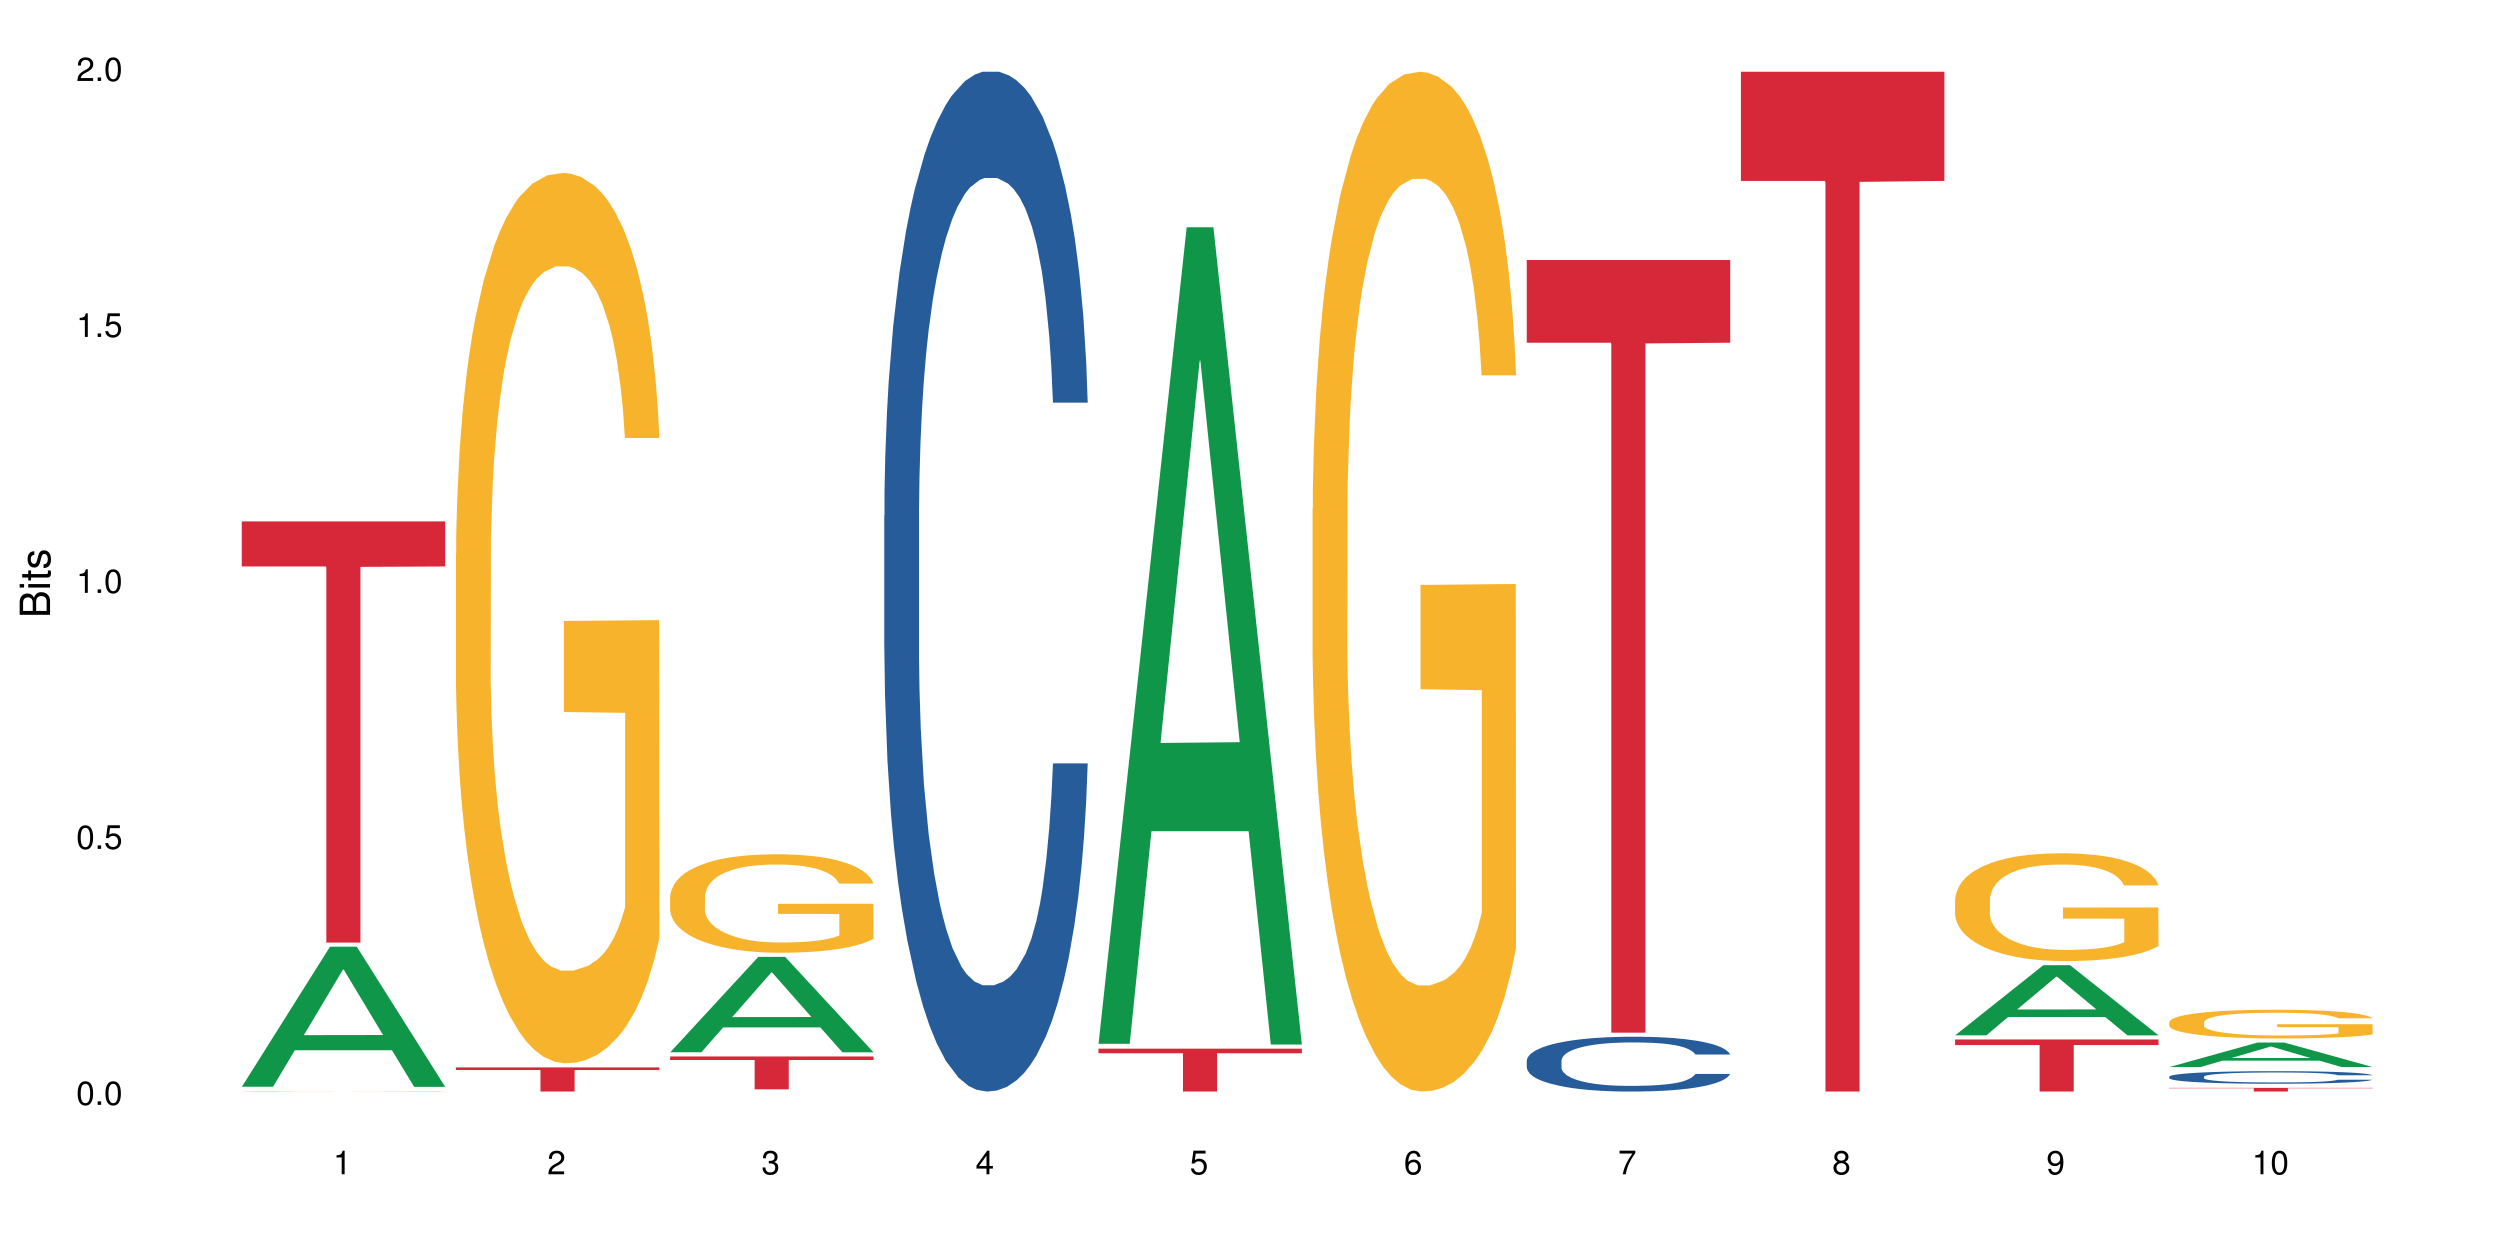<?xml version="1.0" encoding="UTF-8"?>
<svg xmlns="http://www.w3.org/2000/svg" xmlns:xlink="http://www.w3.org/1999/xlink" width="720pt" height="360pt" viewBox="0 0 720 360" version="1.1">
<defs>
<g>
<symbol overflow="visible" id="glyph0-0">
<path style="stroke:none;" d=""/>
</symbol>
<symbol overflow="visible" id="glyph0-1">
<path style="stroke:none;" d="M 2.641 -6.797 C 2 -6.797 1.422 -6.531 1.078 -6.047 C 0.641 -5.453 0.406 -4.547 0.406 -3.297 C 0.406 -1 1.188 0.219 2.641 0.219 C 4.078 0.219 4.859 -1 4.859 -3.234 C 4.859 -4.562 4.656 -5.438 4.203 -6.047 C 3.844 -6.531 3.281 -6.797 2.641 -6.797 Z M 2.641 -6.047 C 3.547 -6.047 4 -5.125 4 -3.312 C 4 -1.375 3.562 -0.484 2.625 -0.484 C 1.734 -0.484 1.281 -1.422 1.281 -3.281 C 1.281 -5.141 1.734 -6.047 2.641 -6.047 Z M 2.641 -6.047 "/>
</symbol>
<symbol overflow="visible" id="glyph0-2">
<path style="stroke:none;" d="M 1.828 -1 L 0.828 -1 L 0.828 0 L 1.828 0 Z M 1.828 -1 "/>
</symbol>
<symbol overflow="visible" id="glyph0-3">
<path style="stroke:none;" d="M 4.562 -6.797 L 1.062 -6.797 L 0.547 -3.094 L 1.328 -3.094 C 1.719 -3.562 2.047 -3.734 2.578 -3.734 C 3.484 -3.734 4.062 -3.109 4.062 -2.094 C 4.062 -1.125 3.484 -0.531 2.578 -0.531 C 1.828 -0.531 1.375 -0.906 1.188 -1.672 L 0.328 -1.672 C 0.453 -1.109 0.547 -0.844 0.75 -0.594 C 1.125 -0.078 1.828 0.219 2.594 0.219 C 3.969 0.219 4.922 -0.781 4.922 -2.219 C 4.922 -3.562 4.031 -4.484 2.719 -4.484 C 2.25 -4.484 1.859 -4.359 1.469 -4.062 L 1.734 -5.969 L 4.562 -5.969 Z M 4.562 -6.797 "/>
</symbol>
<symbol overflow="visible" id="glyph0-4">
<path style="stroke:none;" d="M 2.484 -4.844 L 2.484 0 L 3.328 0 L 3.328 -6.797 L 2.766 -6.797 C 2.469 -5.75 2.281 -5.609 0.984 -5.453 L 0.984 -4.844 Z M 2.484 -4.844 "/>
</symbol>
<symbol overflow="visible" id="glyph0-5">
<path style="stroke:none;" d="M 4.859 -0.828 L 1.281 -0.828 C 1.359 -1.391 1.672 -1.75 2.5 -2.234 L 3.469 -2.75 C 4.406 -3.266 4.906 -3.969 4.906 -4.812 C 4.906 -5.375 4.672 -5.906 4.266 -6.266 C 3.859 -6.625 3.375 -6.797 2.719 -6.797 C 1.859 -6.797 1.219 -6.5 0.844 -5.922 C 0.609 -5.562 0.5 -5.125 0.484 -4.438 L 1.328 -4.438 C 1.359 -4.906 1.406 -5.188 1.531 -5.406 C 1.75 -5.812 2.188 -6.062 2.703 -6.062 C 3.469 -6.062 4.031 -5.516 4.031 -4.781 C 4.031 -4.25 3.719 -3.797 3.125 -3.438 L 2.234 -2.938 C 0.812 -2.141 0.406 -1.5 0.328 0 L 4.859 0 Z M 4.859 -0.828 "/>
</symbol>
<symbol overflow="visible" id="glyph0-6">
<path style="stroke:none;" d="M 2.125 -3.125 L 2.578 -3.125 C 3.516 -3.125 3.984 -2.703 3.984 -1.891 C 3.984 -1.031 3.469 -0.531 2.578 -0.531 C 1.656 -0.531 1.203 -0.984 1.156 -1.969 L 0.312 -1.969 C 0.344 -1.422 0.438 -1.078 0.609 -0.766 C 0.953 -0.109 1.625 0.219 2.547 0.219 C 3.953 0.219 4.859 -0.609 4.859 -1.906 C 4.859 -2.766 4.516 -3.25 3.703 -3.516 C 4.344 -3.766 4.656 -4.25 4.656 -4.938 C 4.656 -6.109 3.875 -6.797 2.578 -6.797 C 1.203 -6.797 0.484 -6.047 0.453 -4.609 L 1.297 -4.609 C 1.312 -5.016 1.344 -5.25 1.453 -5.453 C 1.641 -5.828 2.062 -6.062 2.594 -6.062 C 3.344 -6.062 3.797 -5.625 3.797 -4.906 C 3.797 -4.422 3.609 -4.141 3.25 -3.984 C 3.016 -3.891 2.719 -3.844 2.125 -3.844 Z M 2.125 -3.125 "/>
</symbol>
<symbol overflow="visible" id="glyph0-7">
<path style="stroke:none;" d="M 3.141 -1.625 L 3.141 0 L 3.984 0 L 3.984 -1.625 L 4.984 -1.625 L 4.984 -2.391 L 3.984 -2.391 L 3.984 -6.797 L 3.359 -6.797 L 0.266 -2.516 L 0.266 -1.625 Z M 3.141 -2.391 L 1 -2.391 L 3.141 -5.359 Z M 3.141 -2.391 "/>
</symbol>
<symbol overflow="visible" id="glyph0-8">
<path style="stroke:none;" d="M 4.781 -5.031 C 4.609 -6.141 3.891 -6.797 2.844 -6.797 C 2.094 -6.797 1.422 -6.438 1.031 -5.828 C 0.609 -5.172 0.406 -4.344 0.406 -3.094 C 0.406 -1.953 0.578 -1.234 0.984 -0.625 C 1.359 -0.078 1.953 0.219 2.703 0.219 C 3.984 0.219 4.922 -0.734 4.922 -2.078 C 4.922 -3.344 4.062 -4.234 2.844 -4.234 C 2.172 -4.234 1.641 -3.969 1.281 -3.469 C 1.281 -5.125 1.828 -6.047 2.797 -6.047 C 3.391 -6.047 3.797 -5.672 3.938 -5.031 Z M 2.734 -3.484 C 3.547 -3.484 4.062 -2.922 4.062 -2 C 4.062 -1.156 3.484 -0.531 2.703 -0.531 C 1.922 -0.531 1.328 -1.188 1.328 -2.047 C 1.328 -2.891 1.906 -3.484 2.734 -3.484 Z M 2.734 -3.484 "/>
</symbol>
<symbol overflow="visible" id="glyph0-9">
<path style="stroke:none;" d="M 4.984 -6.797 L 0.438 -6.797 L 0.438 -5.969 L 4.109 -5.969 C 2.5 -3.656 1.828 -2.234 1.328 0 L 2.219 0 C 2.594 -2.172 3.453 -4.047 4.984 -6.094 Z M 4.984 -6.797 "/>
</symbol>
<symbol overflow="visible" id="glyph0-10">
<path style="stroke:none;" d="M 3.75 -3.578 C 4.453 -4 4.688 -4.344 4.688 -4.984 C 4.688 -6.047 3.844 -6.797 2.641 -6.797 C 1.438 -6.797 0.594 -6.047 0.594 -4.984 C 0.594 -4.359 0.828 -4.016 1.516 -3.578 C 0.734 -3.203 0.359 -2.641 0.359 -1.891 C 0.359 -0.641 1.297 0.219 2.641 0.219 C 3.984 0.219 4.922 -0.641 4.922 -1.875 C 4.922 -2.641 4.531 -3.203 3.75 -3.578 Z M 2.641 -6.047 C 3.359 -6.047 3.812 -5.625 3.812 -4.969 C 3.812 -4.344 3.344 -3.922 2.641 -3.922 C 1.922 -3.922 1.453 -4.344 1.453 -4.984 C 1.453 -5.625 1.922 -6.047 2.641 -6.047 Z M 2.641 -3.203 C 3.484 -3.203 4.062 -2.672 4.062 -1.875 C 4.062 -1.062 3.484 -0.531 2.625 -0.531 C 1.797 -0.531 1.219 -1.078 1.219 -1.875 C 1.219 -2.672 1.797 -3.203 2.641 -3.203 Z M 2.641 -3.203 "/>
</symbol>
<symbol overflow="visible" id="glyph0-11">
<path style="stroke:none;" d="M 0.516 -1.547 C 0.672 -0.438 1.406 0.219 2.438 0.219 C 3.188 0.219 3.859 -0.141 4.266 -0.75 C 4.688 -1.406 4.891 -2.25 4.891 -3.484 C 4.891 -4.625 4.703 -5.359 4.312 -5.953 C 3.938 -6.5 3.344 -6.797 2.594 -6.797 C 1.297 -6.797 0.359 -5.844 0.359 -4.516 C 0.359 -3.25 1.234 -2.344 2.453 -2.344 C 3.094 -2.344 3.562 -2.578 4.016 -3.109 C 4 -1.453 3.469 -0.531 2.5 -0.531 C 1.906 -0.531 1.484 -0.906 1.359 -1.547 Z M 2.578 -6.062 C 3.375 -6.062 3.969 -5.406 3.969 -4.531 C 3.969 -3.688 3.375 -3.094 2.547 -3.094 C 1.734 -3.094 1.234 -3.672 1.234 -4.578 C 1.234 -5.438 1.797 -6.062 2.578 -6.062 Z M 2.578 -6.062 "/>
</symbol>
<symbol overflow="visible" id="glyph1-0">
<path style="stroke:none;" d=""/>
</symbol>
<symbol overflow="visible" id="glyph1-1">
<path style="stroke:none;" d="M 0 -0.953 L 0 -4.891 C 0 -5.719 -0.234 -6.344 -0.734 -6.797 C -1.188 -7.234 -1.812 -7.469 -2.5 -7.469 C -3.547 -7.469 -4.188 -7 -4.625 -5.875 C -4.984 -6.672 -5.641 -7.094 -6.531 -7.094 C -7.156 -7.094 -7.734 -6.859 -8.141 -6.391 C -8.562 -5.938 -8.75 -5.344 -8.75 -4.5 L -8.75 -0.953 Z M -4.984 -2.062 L -7.766 -2.062 L -7.766 -4.219 C -7.766 -4.844 -7.688 -5.203 -7.453 -5.5 C -7.219 -5.812 -6.859 -5.969 -6.375 -5.969 C -5.906 -5.969 -5.531 -5.812 -5.297 -5.5 C -5.062 -5.203 -4.984 -4.844 -4.984 -4.219 Z M -0.984 -2.062 L -4 -2.062 L -4 -4.781 C -4 -5.328 -3.859 -5.688 -3.578 -5.953 C -3.297 -6.219 -2.922 -6.359 -2.484 -6.359 C -2.062 -6.359 -1.688 -6.219 -1.406 -5.953 C -1.109 -5.688 -0.984 -5.328 -0.984 -4.781 Z M -0.984 -2.062 "/>
</symbol>
<symbol overflow="visible" id="glyph1-2">
<path style="stroke:none;" d="M -6.281 -1.797 L -6.281 -0.797 L 0 -0.797 L 0 -1.797 Z M -8.75 -1.797 L -8.75 -0.797 L -7.484 -0.797 L -7.484 -1.797 Z M -8.75 -1.797 "/>
</symbol>
<symbol overflow="visible" id="glyph1-3">
<path style="stroke:none;" d="M -6.281 -3.047 L -6.281 -2.016 L -8.016 -2.016 L -8.016 -1.016 L -6.281 -1.016 L -6.281 -0.172 L -5.469 -0.172 L -5.469 -1.016 L -0.719 -1.016 C -0.078 -1.016 0.281 -1.453 0.281 -2.234 C 0.281 -2.469 0.25 -2.719 0.188 -3.047 L -0.641 -3.047 C -0.609 -2.922 -0.594 -2.766 -0.594 -2.562 C -0.594 -2.141 -0.719 -2.016 -1.156 -2.016 L -5.469 -2.016 L -5.469 -3.047 Z M -6.281 -3.047 "/>
</symbol>
<symbol overflow="visible" id="glyph1-4">
<path style="stroke:none;" d="M -4.531 -5.25 C -5.766 -5.25 -6.469 -4.422 -6.469 -2.969 C -6.469 -1.516 -5.719 -0.562 -4.547 -0.562 C -3.562 -0.562 -3.094 -1.062 -2.734 -2.562 L -2.516 -3.484 C -2.344 -4.188 -2.094 -4.469 -1.625 -4.469 C -1.047 -4.469 -0.641 -3.875 -0.641 -3 C -0.641 -2.453 -0.797 -2 -1.062 -1.75 C -1.25 -1.594 -1.422 -1.531 -1.875 -1.469 L -1.875 -0.406 C -0.422 -0.453 0.281 -1.266 0.281 -2.922 C 0.281 -4.5 -0.5 -5.516 -1.719 -5.516 C -2.656 -5.516 -3.172 -4.984 -3.469 -3.734 L -3.703 -2.766 C -3.891 -1.953 -4.156 -1.609 -4.594 -1.609 C -5.172 -1.609 -5.547 -2.125 -5.547 -2.938 C -5.547 -3.75 -5.203 -4.172 -4.531 -4.203 Z M -4.531 -5.25 "/>
</symbol>
</g>
</defs>
<g id="surface76548">
<rect x="0" y="0" width="720" height="360" style="fill:rgb(100%,100%,100%);fill-opacity:1;stroke:none;"/>
<path style=" stroke:none;fill-rule:nonzero;fill:rgb(6.275%,58.824%,28.235%);fill-opacity:1;" d="M 69.629 312.98 L 69.691 312.941 L 95.047 272.641 L 102.746 272.641 L 128.223 313.02 L 119.273 313.02 L 112.887 302.48 L 84.902 302.48 L 78.645 312.98 L 69.629 312.98 L 87.598 298.117 L 110.32 298.082 L 98.988 279.238 L 98.863 279.199 L 98.738 279.312 L 87.535 298.082 L 87.598 298.117 Z M 69.629 312.98 "/>
<path style=" stroke:none;fill-rule:nonzero;fill:rgb(96.863%,70.196%,16.863%);fill-opacity:1;" d="M 69.629 314.273 L 69.699 314.273 L 69.699 314.27 L 69.988 314.262 L 70.703 314.254 L 71.629 314.246 L 72.629 314.238 L 73.273 314.234 L 74.344 314.23 L 75.273 314.227 L 77.633 314.219 L 80.633 314.211 L 82.277 314.211 L 84.137 314.207 L 86.777 314.203 L 87.992 314.203 L 91.711 314.199 L 105.645 314.199 L 109.645 314.203 L 113.719 314.203 L 115.578 314.207 L 117.863 314.211 L 120.008 314.215 L 123.438 314.223 L 124.867 314.227 L 126.082 314.23 L 127.152 314.238 L 127.797 314.246 L 128.223 314.25 L 118.293 314.25 L 117.719 314.246 L 117.078 314.238 L 116.004 314.234 L 113.863 314.227 L 111.859 314.223 L 110.145 314.223 L 108.004 314.219 L 103.57 314.219 L 102.141 314.215 L 98.355 314.215 L 94.926 314.219 L 91.496 314.219 L 89.496 314.223 L 88.281 314.227 L 87.566 314.227 L 85.422 314.23 L 83.992 314.234 L 83.207 314.238 L 82.207 314.242 L 81.492 314.246 L 80.707 314.254 L 80.277 314.258 L 79.703 314.27 L 79.633 314.297 L 79.848 314.305 L 80.277 314.309 L 80.848 314.316 L 81.707 314.32 L 82.562 314.324 L 84.062 314.332 L 85.352 314.336 L 86.352 314.34 L 88.281 314.344 L 89.066 314.344 L 90.922 314.348 L 92.852 314.348 L 95.211 314.352 L 110.504 314.352 L 112.359 314.348 L 115.078 314.348 L 116.148 314.344 L 117.148 314.344 L 118.363 314.34 L 118.363 314.305 L 100.715 314.305 L 100.715 314.285 L 128.152 314.285 L 128.223 314.348 L 126.723 314.352 L 124.867 314.355 L 123.078 314.359 L 121.223 314.359 L 118.578 314.363 L 116.434 314.367 L 110.145 314.367 L 107 314.371 L 94.855 314.371 L 92.352 314.367 L 90.066 314.367 L 87.781 314.363 L 84.922 314.359 L 83.062 314.359 L 79.203 314.352 L 77.488 314.348 L 76.348 314.344 L 75.203 314.34 L 73.988 314.336 L 72.844 314.328 L 71.988 314.324 L 71.203 314.32 L 70.629 314.312 L 70.059 314.309 L 69.773 314.301 L 69.629 314.297 Z M 69.629 314.273 "/>
<path style=" stroke:none;fill-rule:nonzero;fill:rgb(83.922%,15.686%,22.353%);fill-opacity:1;" d="M 69.629 150.16 L 128.223 150.16 L 128.223 163.145 L 103.805 163.258 L 103.805 271.461 L 93.98 271.461 L 93.98 163.371 L 93.836 163.145 L 69.629 163.145 Z M 69.629 150.16 "/>
<path style=" stroke:none;fill-rule:nonzero;fill:rgb(96.863%,70.196%,16.863%);fill-opacity:1;" d="M 131.309 159.629 L 131.379 159.395 L 131.379 154.711 L 131.664 144.176 L 132.379 129.656 L 133.309 117.711 L 134.309 108.344 L 134.953 103.426 L 136.023 96.402 L 136.953 91.25 L 139.312 80.711 L 142.312 70.875 L 143.957 66.66 L 145.812 62.68 L 148.457 58.23 L 149.672 56.59 L 153.391 52.844 L 157.605 50.5 L 162.25 49.801 L 164.395 50.035 L 167.324 50.969 L 171.324 53.547 L 173.613 55.887 L 175.398 58.23 L 177.254 61.273 L 179.543 65.957 L 181.688 71.578 L 183.402 77.199 L 185.117 84.223 L 186.547 91.719 L 187.762 99.914 L 188.832 109.75 L 189.477 117.945 L 189.902 126.141 L 179.973 126.141 L 179.398 117.945 L 178.758 111.621 L 177.684 103.895 L 176.613 98.273 L 175.539 93.824 L 173.539 87.738 L 171.824 83.988 L 169.68 80.711 L 167.609 78.602 L 165.25 77.199 L 163.82 76.73 L 160.035 76.73 L 156.605 78.371 L 154.605 80.242 L 153.176 82.117 L 151.172 85.629 L 149.957 88.438 L 149.246 90.312 L 147.102 97.57 L 145.672 104.129 L 144.887 108.578 L 143.887 115.605 L 143.172 121.926 L 142.383 131.293 L 141.957 138.32 L 141.383 154.242 L 141.312 196.395 L 141.527 205.297 L 141.957 214.898 L 142.527 223.328 L 143.387 232.227 L 144.242 239.016 L 145.742 248.148 L 147.027 254.238 L 148.031 258.219 L 149.957 264.543 L 150.746 266.652 L 152.602 270.867 L 154.531 274.145 L 156.891 276.953 L 158.676 278.359 L 161.535 279.531 L 165.18 279.531 L 169.469 278.125 L 172.184 276.254 L 174.039 274.379 L 175.254 272.738 L 176.754 270.164 L 177.828 267.82 L 178.828 265.246 L 180.043 261.266 L 180.043 205.297 L 162.391 205.062 L 162.391 178.832 L 189.832 178.598 L 189.902 270.164 L 188.402 276.484 L 186.547 282.574 L 184.758 287.258 L 182.902 291.238 L 180.258 295.688 L 178.113 298.5 L 174.824 301.777 L 171.824 303.887 L 168.68 305.289 L 165.895 305.992 L 162.605 306.227 L 159.676 305.758 L 156.531 304.355 L 154.031 302.48 L 151.746 300.137 L 149.457 297.094 L 146.602 292.176 L 144.742 288.195 L 142.812 283.277 L 140.883 277.422 L 139.168 271.102 L 138.027 266.184 L 136.883 260.562 L 135.668 253.535 L 134.523 245.574 L 133.668 238.316 L 132.879 230.117 L 132.309 222.391 L 131.738 211.852 L 131.453 203.422 L 131.309 196.164 Z M 131.309 159.629 "/>
<path style=" stroke:none;fill-rule:nonzero;fill:rgb(83.922%,15.686%,22.353%);fill-opacity:1;" d="M 131.309 307.406 L 189.902 307.406 L 189.902 308.152 L 165.484 308.16 L 165.484 314.371 L 155.656 314.371 L 155.656 308.164 L 155.516 308.152 L 131.309 308.152 Z M 131.309 307.406 "/>
<path style=" stroke:none;fill-rule:nonzero;fill:rgb(6.275%,58.824%,28.235%);fill-opacity:1;" d="M 192.988 303.055 L 193.051 303.027 L 218.402 275.57 L 226.105 275.57 L 251.582 303.078 L 242.629 303.078 L 236.246 295.898 L 208.262 295.898 L 202.004 303.055 L 192.988 303.055 L 210.953 292.926 L 233.68 292.902 L 222.348 280.062 L 222.223 280.039 L 222.098 280.113 L 210.891 292.902 L 210.953 292.926 Z M 192.988 303.055 "/>
<path style=" stroke:none;fill-rule:nonzero;fill:rgb(96.863%,70.196%,16.863%);fill-opacity:1;" d="M 192.988 258.176 L 193.059 258.148 L 193.059 257.629 L 193.344 256.465 L 194.059 254.859 L 194.988 253.539 L 195.988 252.5 L 196.633 251.957 L 197.703 251.18 L 198.633 250.609 L 200.992 249.445 L 203.992 248.359 L 205.637 247.891 L 207.492 247.449 L 210.137 246.957 L 211.352 246.777 L 215.066 246.363 L 219.285 246.105 L 223.93 246.027 L 226.074 246.051 L 229.004 246.156 L 233.004 246.441 L 235.289 246.699 L 237.078 246.957 L 238.934 247.297 L 241.223 247.812 L 243.367 248.434 L 245.082 249.059 L 246.797 249.836 L 248.223 250.664 L 249.438 251.57 L 250.512 252.656 L 251.152 253.562 L 251.582 254.469 L 241.648 254.469 L 241.078 253.562 L 240.434 252.863 L 239.363 252.012 L 238.293 251.387 L 237.219 250.895 L 235.219 250.223 L 233.504 249.809 L 231.359 249.445 L 229.289 249.211 L 226.93 249.059 L 225.5 249.004 L 221.715 249.004 L 218.285 249.188 L 216.281 249.395 L 214.855 249.602 L 212.852 249.988 L 211.637 250.301 L 210.922 250.508 L 208.781 251.309 L 207.352 252.035 L 206.566 252.527 L 205.562 253.305 L 204.852 254.004 L 204.062 255.039 L 203.637 255.816 L 203.062 257.578 L 202.992 262.242 L 203.207 263.227 L 203.637 264.289 L 204.207 265.219 L 205.062 266.203 L 205.922 266.957 L 207.422 267.965 L 208.707 268.641 L 209.707 269.078 L 211.637 269.777 L 212.426 270.012 L 214.281 270.477 L 216.211 270.84 L 218.57 271.152 L 220.355 271.309 L 223.215 271.438 L 226.859 271.438 L 231.145 271.281 L 233.863 271.074 L 235.719 270.867 L 236.934 270.684 L 238.434 270.398 L 239.508 270.141 L 240.508 269.855 L 241.723 269.414 L 241.723 263.227 L 224.07 263.199 L 224.07 260.297 L 251.512 260.273 L 251.582 270.398 L 250.082 271.098 L 248.223 271.773 L 246.438 272.293 L 244.578 272.73 L 241.938 273.223 L 239.793 273.535 L 236.504 273.898 L 233.504 274.129 L 230.359 274.285 L 227.574 274.363 L 224.285 274.391 L 221.355 274.336 L 218.211 274.184 L 215.711 273.977 L 213.426 273.715 L 211.137 273.379 L 208.281 272.836 L 206.422 272.395 L 204.492 271.852 L 202.562 271.203 L 200.848 270.504 L 199.703 269.961 L 198.562 269.34 L 197.348 268.562 L 196.203 267.68 L 195.348 266.879 L 194.559 265.973 L 193.988 265.117 L 193.418 263.949 L 193.129 263.02 L 192.988 262.215 Z M 192.988 258.176 "/>
<path style=" stroke:none;fill-rule:nonzero;fill:rgb(83.922%,15.686%,22.353%);fill-opacity:1;" d="M 192.988 304.258 L 251.582 304.258 L 251.582 305.273 L 227.164 305.281 L 227.164 313.73 L 217.336 313.73 L 217.336 305.289 L 217.195 305.273 L 192.988 305.273 Z M 192.988 304.258 "/>
<path style=" stroke:none;fill-rule:nonzero;fill:rgb(14.51%,36.078%,60%);fill-opacity:1;" d="M 254.668 148.457 L 254.738 148.188 L 254.738 141.742 L 254.953 131.543 L 255.453 118.656 L 255.953 109.797 L 257.238 93.957 L 259.027 78.652 L 260.883 66.84 L 262.242 59.859 L 263.457 54.492 L 266.242 44.559 L 268.031 39.457 L 269.957 34.891 L 272.316 30.328 L 274.031 27.645 L 277.891 23.348 L 280.75 21.469 L 282.965 20.664 L 287.75 20.664 L 290.609 21.738 L 292.684 23.078 L 294.969 25.227 L 296.898 27.645 L 300.258 33.551 L 303.258 41.066 L 304.617 45.363 L 306.758 53.684 L 308.402 61.738 L 309.547 68.719 L 310.832 78.652 L 311.977 90.734 L 312.832 104.426 L 313.262 115.969 L 303.258 115.969 L 302.758 105.23 L 302.188 96.91 L 301.113 85.902 L 300.043 78.117 L 298.543 70.332 L 297.184 65.23 L 295.328 60.129 L 293.684 56.906 L 291.969 54.492 L 290.324 52.879 L 287.18 51.27 L 283.535 51.27 L 282.18 51.805 L 279.391 53.953 L 277.891 55.832 L 275.746 59.59 L 274.246 63.082 L 272.461 68.449 L 271.246 73.016 L 269.746 79.996 L 268.672 86.172 L 267.457 95.031 L 266.742 101.742 L 266.102 109.258 L 265.527 118.117 L 265.102 127.516 L 264.812 137.449 L 264.672 147.113 L 264.672 188.727 L 264.812 198.391 L 265.172 209.668 L 266.102 226.043 L 267.457 240.273 L 269.031 251.547 L 270.531 259.602 L 271.387 263.359 L 272.531 267.656 L 274.316 273.027 L 276.891 278.395 L 278.391 280.543 L 280.676 282.691 L 283.035 283.766 L 286.18 283.766 L 288.965 282.691 L 290.824 281.348 L 292.754 279.199 L 295.398 274.637 L 297.043 270.34 L 298.469 265.242 L 299.543 260.141 L 300.258 255.844 L 301.328 247.52 L 302.188 238.395 L 302.828 228.996 L 303.258 219.867 L 313.262 219.867 L 312.832 230.609 L 312.191 241.078 L 311.547 248.863 L 310.547 258.262 L 309.402 266.582 L 307.762 275.98 L 306.402 282.152 L 304.617 288.867 L 302.973 293.969 L 301.188 298.531 L 298.543 303.898 L 296.828 306.586 L 294.969 309 L 292.754 311.148 L 289.969 313.027 L 286.965 314.102 L 284.18 314.371 L 281.176 313.832 L 278.961 312.762 L 276.031 310.344 L 272.387 305.512 L 269.746 300.41 L 267.672 295.309 L 265.887 289.941 L 263.887 282.691 L 261.312 270.879 L 259.742 261.75 L 258.668 254.234 L 257.453 243.762 L 256.598 234.367 L 255.598 219.332 L 254.883 200.27 L 254.668 185.504 Z M 254.668 148.457 "/>
<path style=" stroke:none;fill-rule:nonzero;fill:rgb(6.275%,58.824%,28.235%);fill-opacity:1;" d="M 316.348 300.609 L 316.41 300.387 L 341.762 65.445 L 349.461 65.445 L 374.941 300.832 L 365.988 300.832 L 359.605 239.387 L 331.621 239.387 L 325.359 300.609 L 316.348 300.609 L 334.312 213.969 L 357.039 213.75 L 345.707 103.902 L 345.582 103.68 L 345.457 104.344 L 334.25 213.75 L 334.312 213.969 Z M 316.348 300.609 "/>
<path style=" stroke:none;fill-rule:nonzero;fill:rgb(83.922%,15.686%,22.353%);fill-opacity:1;" d="M 316.348 302.012 L 374.941 302.012 L 374.941 303.332 L 350.52 303.344 L 350.52 314.371 L 340.695 314.371 L 340.695 303.355 L 340.555 303.332 L 316.348 303.332 Z M 316.348 302.012 "/>
<path style=" stroke:none;fill-rule:nonzero;fill:rgb(96.863%,70.196%,16.863%);fill-opacity:1;" d="M 378.023 146.461 L 378.098 146.191 L 378.098 140.828 L 378.383 128.758 L 379.098 112.129 L 380.027 98.449 L 381.027 87.719 L 381.668 82.086 L 382.742 74.039 L 383.672 68.141 L 386.027 56.07 L 389.031 44.805 L 390.672 39.977 L 392.531 35.414 L 395.176 30.32 L 396.391 28.441 L 400.105 24.148 L 404.32 21.469 L 408.965 20.664 L 411.109 20.93 L 414.039 22.004 L 418.043 24.953 L 420.328 27.637 L 422.113 30.32 L 423.973 33.805 L 426.258 39.172 L 428.402 45.609 L 430.117 52.047 L 431.832 60.094 L 433.262 68.676 L 434.477 78.062 L 435.547 89.328 L 436.191 98.715 L 436.621 108.105 L 426.688 108.105 L 426.117 98.715 L 425.473 91.477 L 424.402 82.625 L 423.328 76.188 L 422.258 71.09 L 420.258 64.117 L 418.543 59.824 L 416.398 56.07 L 414.324 53.656 L 411.969 52.047 L 410.539 51.508 L 406.75 51.508 L 403.32 53.387 L 401.32 55.531 L 399.891 57.68 L 397.891 61.703 L 396.676 64.922 L 395.961 67.066 L 393.816 75.383 L 392.387 82.891 L 391.602 87.988 L 390.602 96.035 L 389.887 103.277 L 389.102 114.004 L 388.672 122.051 L 388.102 140.293 L 388.027 188.574 L 388.242 198.766 L 388.672 209.762 L 389.242 219.418 L 390.102 229.609 L 390.961 237.391 L 392.461 247.852 L 393.746 254.824 L 394.746 259.383 L 396.676 266.625 L 397.461 269.039 L 399.32 273.867 L 401.25 277.625 L 403.605 280.844 L 405.395 282.453 L 408.25 283.793 L 411.895 283.793 L 416.184 282.184 L 418.898 280.039 L 420.758 277.891 L 421.973 276.016 L 423.473 273.062 L 424.543 270.383 L 425.543 267.43 L 426.758 262.871 L 426.758 198.766 L 409.109 198.496 L 409.109 168.457 L 436.551 168.188 L 436.621 273.062 L 435.121 280.305 L 433.262 287.281 L 431.477 292.645 L 429.617 297.203 L 426.973 302.301 L 424.828 305.52 L 421.543 309.273 L 418.543 311.688 L 415.398 313.297 L 412.609 314.102 L 409.324 314.371 L 406.395 313.836 L 403.25 312.227 L 400.75 310.078 L 398.461 307.398 L 396.176 303.91 L 393.316 298.277 L 391.461 293.719 L 389.531 288.086 L 387.602 281.379 L 385.887 274.137 L 384.742 268.504 L 383.598 262.066 L 382.383 254.02 L 381.242 244.898 L 380.383 236.586 L 379.598 227.195 L 379.027 218.344 L 378.453 206.277 L 378.168 196.621 L 378.023 188.305 Z M 378.023 146.461 "/>
<path style=" stroke:none;fill-rule:nonzero;fill:rgb(14.51%,36.078%,60%);fill-opacity:1;" d="M 439.703 305.453 L 439.777 305.441 L 439.777 305.094 L 439.988 304.547 L 440.492 303.855 L 440.992 303.379 L 442.277 302.527 L 444.062 301.703 L 445.922 301.07 L 447.277 300.695 L 448.492 300.406 L 451.281 299.871 L 453.066 299.598 L 454.996 299.352 L 457.355 299.105 L 459.07 298.961 L 462.93 298.73 L 465.785 298.633 L 468 298.586 L 472.789 298.586 L 475.648 298.645 L 477.719 298.719 L 480.008 298.832 L 481.938 298.961 L 485.293 299.281 L 488.297 299.684 L 489.652 299.914 L 491.797 300.363 L 493.441 300.797 L 494.582 301.172 L 495.871 301.703 L 497.012 302.352 L 497.871 303.09 L 498.301 303.711 L 488.297 303.711 L 487.797 303.133 L 487.223 302.684 L 486.152 302.094 L 485.078 301.676 L 483.578 301.258 L 482.223 300.984 L 480.363 300.707 L 478.719 300.535 L 477.004 300.406 L 475.363 300.32 L 472.219 300.23 L 468.574 300.23 L 467.215 300.262 L 464.43 300.375 L 462.93 300.477 L 460.785 300.68 L 459.285 300.867 L 457.496 301.156 L 456.281 301.402 L 454.781 301.777 L 453.711 302.109 L 452.496 302.582 L 451.781 302.945 L 451.137 303.348 L 450.566 303.824 L 450.137 304.328 L 449.852 304.863 L 449.707 305.383 L 449.707 307.617 L 449.852 308.137 L 450.207 308.746 L 451.137 309.625 L 452.496 310.391 L 454.066 310.996 L 455.566 311.426 L 456.426 311.629 L 457.57 311.859 L 459.355 312.148 L 461.926 312.438 L 463.43 312.555 L 465.715 312.668 L 468.074 312.727 L 471.219 312.727 L 474.004 312.668 L 475.863 312.598 L 477.793 312.48 L 480.434 312.234 L 482.078 312.004 L 483.508 311.73 L 484.578 311.457 L 485.293 311.227 L 486.367 310.777 L 487.223 310.289 L 487.867 309.781 L 488.297 309.293 L 498.301 309.293 L 497.871 309.871 L 497.227 310.434 L 496.586 310.852 L 495.586 311.355 L 494.441 311.801 L 492.797 312.309 L 491.441 312.641 L 489.652 313 L 488.008 313.273 L 486.223 313.52 L 483.578 313.809 L 481.863 313.953 L 480.008 314.082 L 477.793 314.199 L 475.004 314.297 L 472.004 314.355 L 469.215 314.371 L 466.215 314.344 L 464 314.285 L 461.07 314.152 L 457.426 313.895 L 454.781 313.621 L 452.711 313.348 L 450.922 313.059 L 448.922 312.668 L 446.352 312.035 L 444.777 311.543 L 443.707 311.141 L 442.492 310.578 L 441.633 310.07 L 440.633 309.262 L 439.918 308.238 L 439.703 307.445 Z M 439.703 305.453 "/>
<path style=" stroke:none;fill-rule:nonzero;fill:rgb(83.922%,15.686%,22.353%);fill-opacity:1;" d="M 439.703 74.879 L 498.301 74.879 L 498.301 98.699 L 473.879 98.91 L 473.879 297.406 L 464.055 297.406 L 464.055 99.117 L 463.91 98.699 L 439.703 98.699 Z M 439.703 74.879 "/>
<path style=" stroke:none;fill-rule:nonzero;fill:rgb(83.922%,15.686%,22.353%);fill-opacity:1;" d="M 501.383 20.664 L 559.98 20.664 L 559.98 52.102 L 535.559 52.379 L 535.559 314.371 L 525.734 314.371 L 525.734 52.652 L 525.59 52.102 L 501.383 52.102 Z M 501.383 20.664 "/>
<path style=" stroke:none;fill-rule:nonzero;fill:rgb(6.275%,58.824%,28.235%);fill-opacity:1;" d="M 563.062 298.168 L 563.125 298.148 L 588.48 277.977 L 596.18 277.977 L 621.656 298.188 L 612.707 298.188 L 606.32 292.91 L 578.336 292.91 L 572.078 298.168 L 563.062 298.168 L 581.031 290.727 L 603.754 290.711 L 592.422 281.277 L 592.297 281.258 L 592.172 281.316 L 580.965 290.711 L 581.031 290.727 Z M 563.062 298.168 "/>
<path style=" stroke:none;fill-rule:nonzero;fill:rgb(96.863%,70.196%,16.863%);fill-opacity:1;" d="M 563.062 259.047 L 563.133 259.02 L 563.133 258.453 L 563.422 257.176 L 564.133 255.418 L 565.062 253.973 L 566.062 252.836 L 566.707 252.242 L 567.777 251.391 L 568.707 250.77 L 571.066 249.492 L 574.066 248.301 L 575.711 247.789 L 577.57 247.309 L 580.211 246.77 L 581.426 246.57 L 585.145 246.117 L 589.359 245.836 L 594.004 245.75 L 596.148 245.777 L 599.078 245.891 L 603.078 246.203 L 605.367 246.488 L 607.152 246.77 L 609.012 247.137 L 611.297 247.707 L 613.441 248.387 L 615.156 249.066 L 616.871 249.918 L 618.301 250.824 L 619.516 251.816 L 620.586 253.008 L 621.23 254 L 621.656 254.992 L 611.727 254.992 L 611.152 254 L 610.512 253.234 L 609.438 252.301 L 608.367 251.617 L 607.293 251.078 L 605.293 250.344 L 603.578 249.891 L 601.434 249.492 L 599.363 249.238 L 597.004 249.066 L 595.574 249.012 L 591.789 249.012 L 588.359 249.207 L 586.359 249.434 L 584.93 249.66 L 582.93 250.086 L 581.715 250.426 L 581 250.656 L 578.855 251.535 L 577.426 252.328 L 576.641 252.867 L 575.641 253.715 L 574.926 254.48 L 574.137 255.617 L 573.711 256.469 L 573.137 258.395 L 573.066 263.5 L 573.281 264.574 L 573.711 265.738 L 574.281 266.758 L 575.141 267.836 L 575.996 268.66 L 577.496 269.766 L 578.785 270.504 L 579.785 270.984 L 581.715 271.75 L 582.5 272.004 L 584.355 272.516 L 586.285 272.91 L 588.645 273.254 L 590.43 273.422 L 593.289 273.562 L 596.934 273.562 L 601.223 273.395 L 603.938 273.168 L 605.793 272.941 L 607.008 272.742 L 608.508 272.43 L 609.582 272.145 L 610.582 271.836 L 611.797 271.352 L 611.797 264.574 L 594.148 264.547 L 594.148 261.371 L 621.586 261.344 L 621.656 272.43 L 620.156 273.195 L 618.301 273.934 L 616.512 274.5 L 614.656 274.98 L 612.012 275.52 L 609.867 275.859 L 606.582 276.258 L 603.578 276.512 L 600.434 276.684 L 597.648 276.77 L 594.359 276.797 L 591.43 276.738 L 588.289 276.57 L 585.785 276.344 L 583.5 276.059 L 581.211 275.691 L 578.355 275.094 L 576.496 274.613 L 574.566 274.02 L 572.637 273.309 L 570.922 272.543 L 569.781 271.949 L 568.637 271.266 L 567.422 270.418 L 566.277 269.453 L 565.422 268.574 L 564.633 267.582 L 564.062 266.645 L 563.492 265.371 L 563.207 264.348 L 563.062 263.469 Z M 563.062 259.047 "/>
<path style=" stroke:none;fill-rule:nonzero;fill:rgb(83.922%,15.686%,22.353%);fill-opacity:1;" d="M 563.062 299.367 L 621.656 299.367 L 621.656 300.973 L 597.238 300.984 L 597.238 314.371 L 587.41 314.371 L 587.41 301 L 587.27 300.973 L 563.062 300.973 Z M 563.062 299.367 "/>
<path style=" stroke:none;fill-rule:nonzero;fill:rgb(6.275%,58.824%,28.235%);fill-opacity:1;" d="M 624.742 307.312 L 624.805 307.305 L 650.156 300.258 L 657.859 300.258 L 683.336 307.32 L 674.387 307.32 L 668 305.477 L 640.016 305.477 L 633.758 307.312 L 624.742 307.312 L 642.707 304.711 L 665.434 304.707 L 654.102 301.41 L 653.977 301.406 L 653.852 301.426 L 642.645 304.707 L 642.707 304.711 Z M 624.742 307.312 "/>
<path style=" stroke:none;fill-rule:nonzero;fill:rgb(14.51%,36.078%,60%);fill-opacity:1;" d="M 624.742 310.074 L 624.812 310.07 L 624.812 309.992 L 625.027 309.867 L 625.527 309.707 L 626.027 309.598 L 627.312 309.402 L 629.102 309.215 L 630.957 309.066 L 632.316 308.98 L 633.531 308.914 L 636.316 308.793 L 638.105 308.73 L 640.035 308.672 L 642.391 308.617 L 644.105 308.586 L 647.965 308.531 L 650.824 308.508 L 653.039 308.496 L 657.828 308.496 L 660.684 308.512 L 662.758 308.527 L 665.043 308.555 L 666.973 308.586 L 670.332 308.656 L 673.332 308.75 L 674.691 308.801 L 676.836 308.906 L 678.477 309.004 L 679.621 309.09 L 680.906 309.215 L 682.051 309.363 L 682.91 309.531 L 683.336 309.672 L 673.332 309.672 L 672.832 309.543 L 672.262 309.438 L 671.188 309.301 L 670.117 309.207 L 668.617 309.109 L 667.258 309.047 L 665.402 308.984 L 663.758 308.945 L 662.043 308.914 L 660.398 308.895 L 657.254 308.875 L 653.609 308.875 L 652.254 308.883 L 649.465 308.91 L 647.965 308.934 L 645.82 308.977 L 644.32 309.02 L 642.535 309.086 L 641.32 309.145 L 639.82 309.23 L 638.746 309.305 L 637.531 309.414 L 636.816 309.5 L 636.176 309.59 L 635.602 309.699 L 635.176 309.816 L 634.891 309.938 L 634.746 310.059 L 634.746 310.57 L 634.891 310.691 L 635.246 310.828 L 636.176 311.031 L 637.531 311.207 L 639.105 311.348 L 640.605 311.445 L 641.465 311.492 L 642.605 311.543 L 644.395 311.609 L 646.965 311.676 L 648.465 311.703 L 650.754 311.73 L 653.109 311.742 L 656.254 311.742 L 659.043 311.73 L 660.898 311.715 L 662.828 311.688 L 665.473 311.633 L 667.117 311.578 L 668.547 311.516 L 669.617 311.453 L 670.332 311.398 L 671.402 311.297 L 672.262 311.184 L 672.902 311.066 L 673.332 310.957 L 683.336 310.957 L 682.91 311.086 L 682.266 311.219 L 681.621 311.312 L 680.621 311.43 L 679.477 311.531 L 677.836 311.648 L 676.477 311.723 L 674.691 311.805 L 673.047 311.871 L 671.262 311.926 L 668.617 311.992 L 666.902 312.023 L 665.043 312.055 L 662.828 312.082 L 660.043 312.105 L 657.039 312.117 L 654.254 312.121 L 651.254 312.113 L 649.039 312.102 L 646.109 312.07 L 642.465 312.012 L 639.82 311.949 L 637.746 311.887 L 635.961 311.82 L 633.961 311.73 L 631.387 311.586 L 629.816 311.473 L 628.742 311.379 L 627.527 311.25 L 626.672 311.133 L 625.672 310.949 L 624.957 310.715 L 624.742 310.531 Z M 624.742 310.074 "/>
<path style=" stroke:none;fill-rule:nonzero;fill:rgb(96.863%,70.196%,16.863%);fill-opacity:1;" d="M 624.742 294.348 L 624.812 294.34 L 624.812 294.188 L 625.098 293.848 L 625.812 293.379 L 626.742 292.996 L 627.742 292.691 L 628.387 292.535 L 629.457 292.309 L 630.387 292.141 L 632.746 291.801 L 635.746 291.484 L 637.391 291.348 L 639.246 291.219 L 641.891 291.074 L 643.105 291.023 L 646.82 290.902 L 651.039 290.828 L 655.684 290.805 L 657.828 290.812 L 660.758 290.844 L 664.758 290.926 L 667.043 291 L 668.832 291.074 L 670.688 291.176 L 672.977 291.324 L 675.121 291.508 L 676.836 291.688 L 678.551 291.914 L 679.98 292.156 L 681.191 292.422 L 682.266 292.738 L 682.91 293.004 L 683.336 293.266 L 673.406 293.266 L 672.832 293.004 L 672.191 292.801 L 671.117 292.551 L 670.047 292.367 L 668.973 292.227 L 666.973 292.027 L 665.258 291.906 L 663.113 291.801 L 661.043 291.734 L 658.684 291.688 L 657.254 291.672 L 653.469 291.672 L 650.039 291.727 L 648.035 291.785 L 646.609 291.848 L 644.605 291.961 L 643.391 292.051 L 642.676 292.109 L 640.535 292.344 L 639.105 292.559 L 638.32 292.699 L 637.316 292.926 L 636.605 293.133 L 635.816 293.434 L 635.391 293.66 L 634.816 294.176 L 634.746 295.535 L 634.961 295.82 L 635.391 296.133 L 635.961 296.402 L 636.816 296.691 L 637.676 296.91 L 639.176 297.203 L 640.461 297.402 L 641.465 297.527 L 643.391 297.734 L 644.18 297.801 L 646.035 297.938 L 647.965 298.043 L 650.324 298.133 L 652.109 298.18 L 654.969 298.215 L 658.613 298.215 L 662.898 298.172 L 665.617 298.109 L 667.473 298.051 L 668.688 297.996 L 670.188 297.914 L 671.262 297.84 L 672.262 297.754 L 673.477 297.629 L 673.477 295.82 L 655.824 295.812 L 655.824 294.969 L 683.266 294.961 L 683.336 297.914 L 681.836 298.117 L 679.98 298.316 L 678.191 298.465 L 676.336 298.594 L 673.691 298.738 L 671.547 298.828 L 668.258 298.934 L 665.258 299.004 L 662.113 299.047 L 659.328 299.07 L 656.039 299.078 L 653.109 299.062 L 649.965 299.02 L 647.465 298.957 L 645.18 298.883 L 642.891 298.785 L 640.035 298.625 L 638.176 298.496 L 636.246 298.336 L 634.316 298.148 L 632.602 297.945 L 631.457 297.785 L 630.316 297.605 L 629.102 297.379 L 627.957 297.121 L 627.102 296.887 L 626.312 296.621 L 625.742 296.371 L 625.172 296.031 L 624.883 295.762 L 624.742 295.527 Z M 624.742 294.348 "/>
<path style=" stroke:none;fill-rule:nonzero;fill:rgb(83.922%,15.686%,22.353%);fill-opacity:1;" d="M 624.742 313.301 L 683.336 313.301 L 683.336 313.414 L 658.918 313.418 L 658.918 314.371 L 649.09 314.371 L 649.09 313.418 L 648.949 313.414 L 624.742 313.414 Z M 624.742 313.301 "/>
<g style="fill:rgb(0%,0%,0%);fill-opacity:1;">
  <use xlink:href="#glyph0-1" x="21.957" y="318.198"/>
  <use xlink:href="#glyph0-2" x="27.291" y="318.198"/>
  <use xlink:href="#glyph0-1" x="29.958" y="318.198"/>
</g>
<g style="fill:rgb(0%,0%,0%);fill-opacity:1;">
  <use xlink:href="#glyph0-1" x="21.957" y="244.476"/>
  <use xlink:href="#glyph0-2" x="27.291" y="244.476"/>
  <use xlink:href="#glyph0-3" x="29.958" y="244.476"/>
</g>
<g style="fill:rgb(0%,0%,0%);fill-opacity:1;">
  <use xlink:href="#glyph0-4" x="21.957" y="170.753"/>
  <use xlink:href="#glyph0-2" x="27.291" y="170.753"/>
  <use xlink:href="#glyph0-1" x="29.958" y="170.753"/>
</g>
<g style="fill:rgb(0%,0%,0%);fill-opacity:1;">
  <use xlink:href="#glyph0-4" x="21.957" y="97.034"/>
  <use xlink:href="#glyph0-2" x="27.291" y="97.034"/>
  <use xlink:href="#glyph0-3" x="29.958" y="97.034"/>
</g>
<g style="fill:rgb(0%,0%,0%);fill-opacity:1;">
  <use xlink:href="#glyph0-5" x="21.957" y="23.312"/>
  <use xlink:href="#glyph0-2" x="27.291" y="23.312"/>
  <use xlink:href="#glyph0-1" x="29.958" y="23.312"/>
</g>
<g style="fill:rgb(0%,0%,0%);fill-opacity:1;">
  <use xlink:href="#glyph0-4" x="95.926" y="338.19"/>
</g>
<g style="fill:rgb(0%,0%,0%);fill-opacity:1;">
  <use xlink:href="#glyph0-5" x="157.605" y="338.19"/>
</g>
<g style="fill:rgb(0%,0%,0%);fill-opacity:1;">
  <use xlink:href="#glyph0-6" x="219.285" y="338.19"/>
</g>
<g style="fill:rgb(0%,0%,0%);fill-opacity:1;">
  <use xlink:href="#glyph0-7" x="280.965" y="338.19"/>
</g>
<g style="fill:rgb(0%,0%,0%);fill-opacity:1;">
  <use xlink:href="#glyph0-3" x="342.645" y="338.19"/>
</g>
<g style="fill:rgb(0%,0%,0%);fill-opacity:1;">
  <use xlink:href="#glyph0-8" x="404.324" y="338.19"/>
</g>
<g style="fill:rgb(0%,0%,0%);fill-opacity:1;">
  <use xlink:href="#glyph0-9" x="466" y="338.19"/>
</g>
<g style="fill:rgb(0%,0%,0%);fill-opacity:1;">
  <use xlink:href="#glyph0-10" x="527.68" y="338.19"/>
</g>
<g style="fill:rgb(0%,0%,0%);fill-opacity:1;">
  <use xlink:href="#glyph0-11" x="589.359" y="338.19"/>
</g>
<g style="fill:rgb(0%,0%,0%);fill-opacity:1;">
  <use xlink:href="#glyph0-4" x="648.539" y="338.19"/>
  <use xlink:href="#glyph0-1" x="653.873" y="338.19"/>
</g>
<g style="fill:rgb(0%,0%,0%);fill-opacity:1;">
  <use xlink:href="#glyph1-1" x="14.412" y="178.016"/>
  <use xlink:href="#glyph1-2" x="14.412" y="170.012"/>
  <use xlink:href="#glyph1-3" x="14.412" y="167.348"/>
  <use xlink:href="#glyph1-4" x="14.412" y="164.012"/>
</g>
</g>
</svg>

